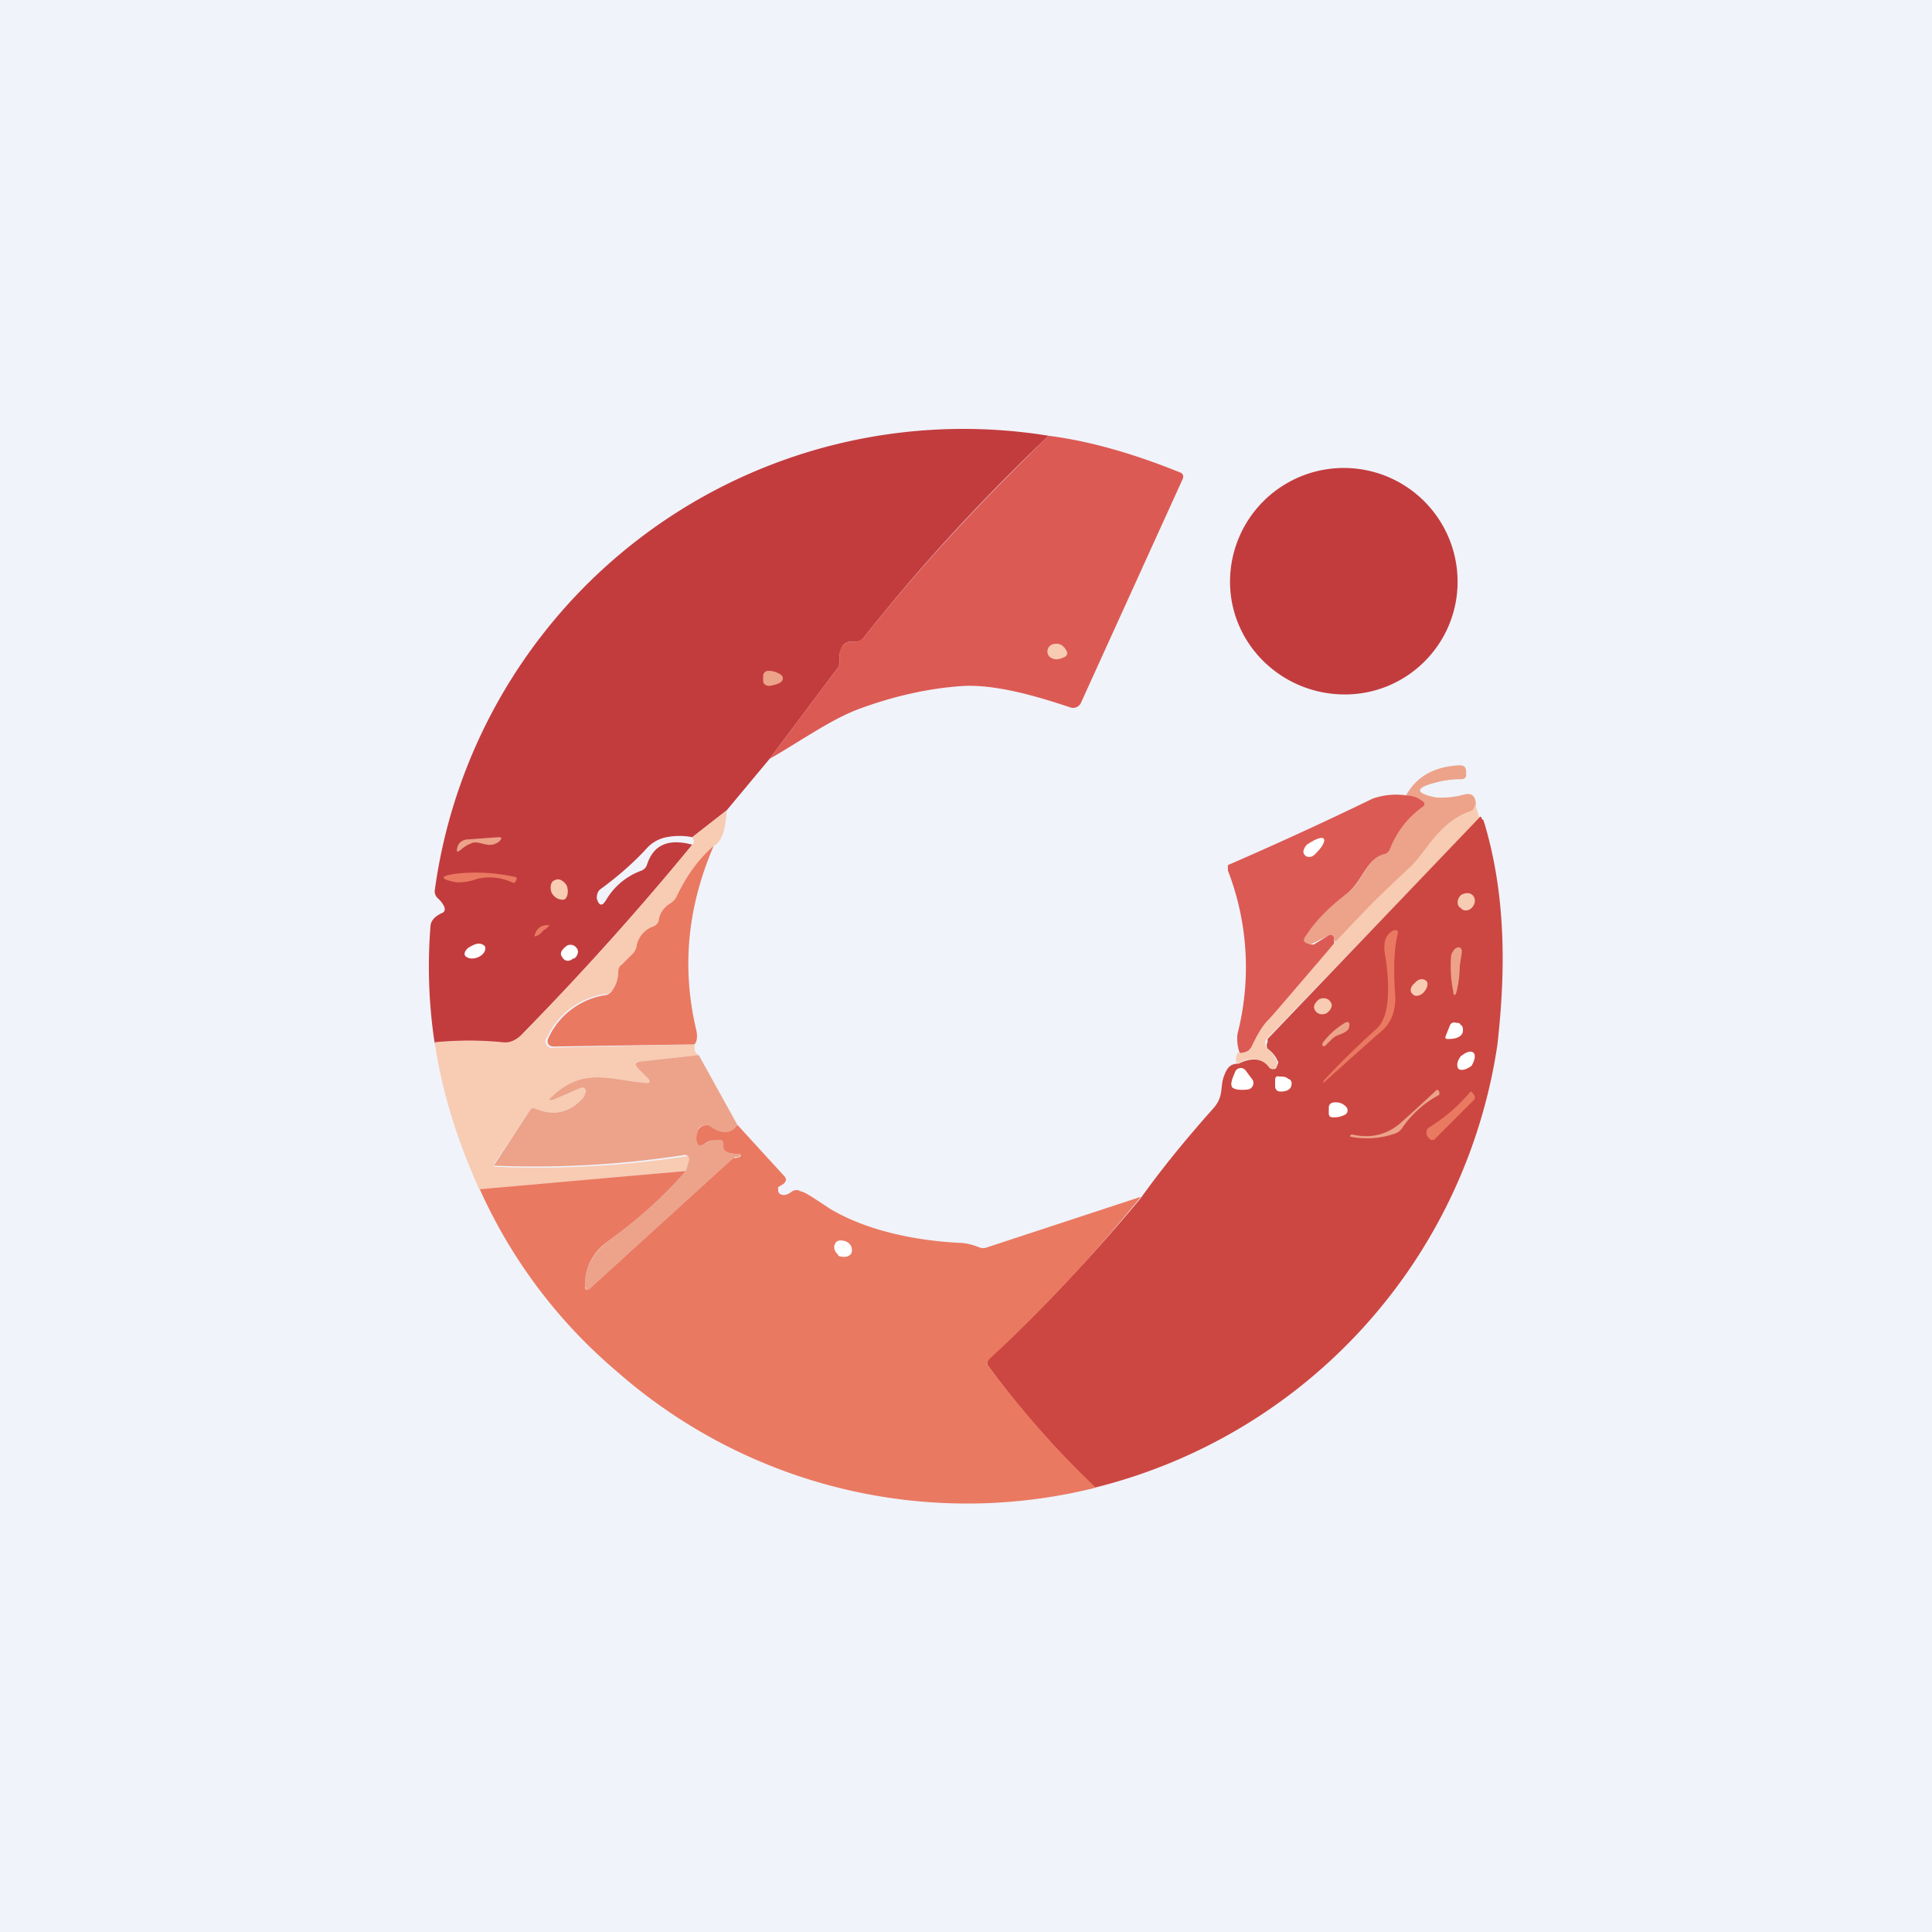<!-- by TradingView --><svg width="18" height="18" viewBox="0 0 18 18" xmlns="http://www.w3.org/2000/svg"><path fill="#F0F3FA" d="M0 0h18v18H0z"/><path d="M9.77 4.06c-.64.61-1.22 1.24-1.73 1.89a.08.08 0 0 1-.06.03h-.06a.08.08 0 0 0-.07.04.23.23 0 0 0-.03.13c0 .03 0 .06-.02.08l-.63.84-.4.48-.32.25a.62.62 0 0 0-.24 0 .33.33 0 0 0-.19.11c-.13.14-.27.26-.42.37-.03.02-.04.05-.04.09.02.07.05.08.09.01a.63.63 0 0 1 .33-.27.09.09 0 0 0 .05-.06c.06-.18.2-.24.42-.18a26.93 26.93 0 0 1-1.57 1.75c-.06.07-.13.1-.2.1-.2-.03-.41-.03-.63 0a4.72 4.72 0 0 1-.04-1.08c0-.06.04-.1.1-.13.03-.01.04-.03.03-.06a.24.24 0 0 0-.06-.08.09.09 0 0 1-.03-.07 4.97 4.97 0 0 1 5.72-4.24Z" fill="#C23C3E"/><path d="m7.17 7.07.63-.84a.11.11 0 0 0 .02-.08c0-.05 0-.1.03-.13a.08.08 0 0 1 .07-.04h.06l.06-.03c.51-.65 1.1-1.28 1.73-1.89.39.05.8.17 1.22.34.03.01.04.03.03.06l-.95 2.09a.08.08 0 0 1-.1.04c-.3-.1-.67-.21-.98-.2-.34.02-.68.1-1 .22-.26.1-.54.3-.82.46Z" fill="#DC5A54"/><path d="M12.53 6.47c.58 0 1.05-.47 1.05-1.05a1.05 1.05 0 0 0-2.12 0c0 .58.48 1.05 1.07 1.05Z" fill="#C23C3E"/><path d="M9.82 6c.05-.01.09.01.12.07a.04.04 0 0 1 0 .03.04.04 0 0 1-.02.02c-.06.03-.1.03-.14 0A.07.07 0 0 1 9.82 6Z" fill="#F8CBB3"/><path d="M7.27 6.36a.32.32 0 0 1-.1.03c-.04 0-.06-.02-.06-.05V6.3c0-.03.02-.05.05-.05a.2.2 0 0 1 .12.04.04.04 0 0 1 0 .06ZM13.75 7.48v.03c0 .02-.02.04-.05.05-.29.1-.4.37-.56.52-.25.23-.48.47-.7.7l-.01-.04c-.01-.03-.03-.04-.06-.02a10.63 10.63 0 0 1-.16.08h-.03c-.03-.02-.04-.04-.02-.07.11-.17.24-.3.37-.39.16-.1.19-.33.36-.38a.08.08 0 0 0 .05-.05.86.86 0 0 1 .31-.4c.03-.01.03-.03 0-.05a.25.25 0 0 0-.15-.05c.1-.18.27-.27.5-.28.04 0 .06.02.06.06v.03c0 .03-.02.04-.05.04a.87.87 0 0 0-.23.03c-.2.05-.2.1 0 .14a.8.8 0 0 0 .27-.03c.06-.01.09.01.1.08Z" fill="#ECA389"/><path d="M13.1 7.41c.06 0 .11.02.15.05.03.02.03.04 0 .06a.86.86 0 0 0-.3.39.08.08 0 0 1-.06.05c-.17.05-.2.27-.36.38-.13.1-.26.22-.37.39-.02.03-.01.05.02.06l.03.01h.03a10 10 0 0 0 .13-.08c.03-.02.05-.01.06.02v.05c-.19.24-.39.47-.6.7a.98.98 0 0 0-.15.24.15.15 0 0 1-.05.06c-.03.02-.06.03-.08.02a.38.38 0 0 1-.02-.18 2.5 2.5 0 0 0-.09-1.52v-.05a34.82 34.82 0 0 0 1.35-.62.67.67 0 0 1 .31-.03Z" fill="#DC5A54"/><path d="M13.8 7.61 11.8 9.68a.06.06 0 0 0-.01.05.06.06 0 0 0 .02.04c.04.03.07.08.09.13 0 .01 0 .03-.02.05a.04.04 0 0 1-.07-.01c-.06-.08-.16-.1-.28-.03-.02-.02-.02-.05 0-.1.03 0 .06 0 .1-.02a.15.15 0 0 0 .04-.06c.05-.1.1-.19.16-.24l.6-.7c.22-.24.45-.48.7-.7.16-.16.27-.42.56-.53.03 0 .04-.03.05-.05v-.03l.04.13ZM6.77 7.55c-.01.19-.05.3-.12.33-.15.13-.26.29-.35.48a.16.16 0 0 1-.05.06c-.07.05-.1.1-.1.15l-.02.04-.04.02c-.09.04-.14.1-.16.2 0 .02-.02.04-.04.06l-.1.1a.1.1 0 0 0-.03.08.3.3 0 0 1-.05.15.08.08 0 0 1-.06.04.7.7 0 0 0-.55.4.06.06 0 0 0 .06.1l1.31-.03c0 .05 0 .08.04.1l-.55.06c-.04 0-.05.02-.02.06l.1.1c.02.03.02.04-.02.04-.34-.03-.58-.15-.87.12-.05.04-.04.05.02.03l.23-.1c.03-.01.05 0 .06.03 0 .01 0 .03-.02.05-.13.15-.28.18-.45.11h-.03l-.02.01-.34.51v.02a9.1 9.1 0 0 0 1.81-.1.04.04 0 0 1 .01.05l-.03.09-1.92.18c-.2-.44-.35-.9-.42-1.38.22-.02.43-.02.63 0 .07.01.14-.02.2-.09a26.93 26.93 0 0 0 1.57-1.75c.02-.02.02-.04 0-.07l.32-.25Z" fill="#F8CBB3"/><path d="M13.8 7.61s0 .02.02.03l.01.03c.2.67.2 1.37.12 2.07a5.01 5.01 0 0 1-3.75 4.12c-.36-.35-.7-.73-.99-1.13-.02-.02-.01-.05 0-.07.5-.46.98-.97 1.42-1.5.2-.28.43-.56.68-.84.1-.12.05-.2.1-.31.03-.08.07-.1.13-.1.12-.06.22-.05.28.03a.04.04 0 0 0 .03.02.04.04 0 0 0 .04-.01l.02-.05a.28.28 0 0 0-.1-.13.06.06 0 0 1 0-.06v-.03l1.98-2.07Z" fill="#CC4741"/><path d="M4.41 7.85a.34.34 0 0 0-.12.07c-.03.02-.04.02-.03-.02.01-.05.05-.08.11-.08l.27-.02c.04 0 .04.01.01.04-.09.07-.16 0-.24.01Z" fill="#ECA389"/><path d="M12.33 7.81c.02.02 0 .07-.07.14a.1.1 0 0 1-.04.03c-.03.01-.05 0-.06-.01-.02-.02-.02-.04-.01-.06a.1.1 0 0 1 .04-.05c.08-.05.12-.06.14-.05Z" fill="#fff"/><path d="M6.65 7.88c-.25.58-.3 1.15-.16 1.73.01.06 0 .1-.02.12l-1.31.02a.06.06 0 0 1-.05-.02.06.06 0 0 1 0-.06.7.7 0 0 1 .54-.4c.03-.01.05-.03.06-.05a.3.3 0 0 0 .05-.15c0-.03 0-.06.03-.08l.1-.1a.13.13 0 0 0 .04-.07.24.24 0 0 1 .16-.19.08.08 0 0 0 .05-.07c.01-.05.04-.1.1-.14a.16.16 0 0 0 .06-.06c.09-.19.2-.35.35-.48ZM4.79 8.23a.5.5 0 0 0-.35-.04.47.47 0 0 1-.19.03c-.16-.03-.15-.06 0-.08.18-.02.36-.01.55.03.01 0 .02.01.01.03l-.01.02h-.01Z" fill="#EA7962"/><path d="M5.14 8.32c.03.05.08.07.12.06.03-.02.04-.08.02-.13-.03-.05-.08-.07-.11-.05-.04.01-.05.07-.03.12ZM13.71 8.46c.04-.04.04-.09.01-.12s-.08-.02-.11 0c-.04.04-.04.1 0 .12.02.03.07.03.1 0Z" fill="#F8CBB3"/><path d="M5.07 8.66a.26.26 0 0 1-.05.05c-.04.02-.05.02-.03-.02a.11.11 0 0 1 .1-.07c.04 0 .04 0 .01.02l-.02.02ZM12.9 8.87c-.01-.1.01-.16.08-.2.04-.01.05 0 .04.04-.03.12-.04.32-.02.58 0 .12-.03.22-.11.3a43.67 43.67 0 0 0-.56.5v-.02c.14-.15.3-.31.5-.49.15-.14.1-.54.07-.71Z" fill="#EA7962"/><path d="M4.45 8.92c.05-.02.08-.06.07-.1-.02-.03-.07-.04-.12-.01-.05.02-.08.06-.07.09.02.03.07.04.12.02ZM5.35 8.93c.03-.02.05-.07.02-.1-.02-.03-.07-.04-.1-.01-.04.03-.06.07-.03.1.02.04.07.04.1.01Z" fill="#fff"/><path d="M13.6 9a1 1 0 0 1-.03.24c-.01.04-.03.04-.03 0a1.2 1.2 0 0 1-.02-.34c.01-.03.03-.06.05-.07.03-.01.05 0 .05.04L13.6 9Z" fill="#ECA389"/><path d="M13.18 9.16c-.04.03-.05.08-.02.1.02.03.07.02.1-.01.04-.04.05-.09.03-.11-.03-.03-.08-.02-.11.02ZM12.36 9.44c.04-.03.06-.07.04-.1-.02-.04-.07-.05-.11-.03-.04.03-.06.07-.04.1.02.04.07.05.11.03Z" fill="#F8CBB3"/><path d="m12.41 9.68-.06.06a.02.02 0 0 1-.03 0v-.02a.72.72 0 0 1 .21-.19c.03-.02.05 0 .04.03 0 .04-.04.06-.09.08a.18.18 0 0 0-.07.04Z" fill="#ECA389"/><path d="M13.5 9.68c-.03 0-.04 0-.03-.03l.04-.1c.01-.02.03-.03.06-.02.02 0 .03 0 .04.02.02.01.02.03.02.05 0 .05-.05.08-.13.08ZM13.61 9.84c-.04.05-.04.1-.02.12.03.02.08 0 .12-.03.03-.05.04-.1.02-.12-.03-.03-.08 0-.12.03Z" fill="#fff"/><path d="m6.51 9.83.36.65c-.06.09-.15.1-.26.02a.08.08 0 0 0-.1.01l-.01.03v.1c.01.04.04.04.06.02.05-.03.1-.05.14-.04.03 0 .04.02.04.05-.01.06.04.08.14.08.02 0 .03 0 0 .03h-.03l-.02.01L5.5 12c-.03.03-.04.02-.05-.02 0-.17.07-.3.22-.42.28-.2.52-.42.72-.65l.03-.1a.04.04 0 0 0-.04-.05 9.1 9.1 0 0 1-1.78.1l.34-.52a.04.04 0 0 1 .05-.01c.17.07.32.04.45-.11l.02-.05c-.01-.04-.03-.04-.06-.03l-.23.1c-.06.02-.07.01-.02-.03.29-.27.53-.15.87-.12.04 0 .04-.01.02-.04l-.1-.1c-.03-.04-.02-.05.02-.06l.55-.06Z" fill="#ECA389"/><path d="m11.64 10.02.03.04a.06.06 0 0 1 0 .06.06.06 0 0 1-.04.03c-.08.01-.13 0-.15-.02-.02-.03 0-.08.03-.15a.06.06 0 0 1 .05-.03.06.06 0 0 1 .05.03l.03.04ZM11.92 10.03c.03 0 .06 0 .08.02.03.01.04.03.03.07-.01.03-.04.05-.1.05-.03 0-.05-.02-.05-.05v-.06c0-.02.01-.04.04-.03Z" fill="#fff"/><path d="M12.6 10.57c.17.04.32 0 .44-.1a20.96 20.96 0 0 0 .35-.32l.02.02v.03a.98.98 0 0 0-.34.3.13.13 0 0 1-.07.06.79.79 0 0 1-.42.03v-.01l.01-.01Z" fill="#ECA389"/><path d="M13.32 10.5a1.56 1.56 0 0 0 .38-.33h.01l.03.04v.03l-.38.38h-.03l-.02-.02a.06.06 0 0 1-.02-.05.06.06 0 0 1 .03-.05Z" fill="#EA7962"/><path d="M12.44 10.27c.04 0 .07.01.1.04.02.02.02.05 0 .07a.21.21 0 0 1-.1.03c-.04 0-.06 0-.06-.04v-.05c0-.03.02-.05.06-.05Z" fill="#fff"/><path d="m6.87 10.48.43.47c.03.03.03.05 0 .08l-.05.03v.04l.01.02.02.01c.03.01.06 0 .1-.03a.07.07 0 0 1 .08 0c.03 0 .12.06.27.16.35.21.81.3 1.22.32.05 0 .12.02.17.04a.1.1 0 0 0 .08 0l1.43-.47c-.44.54-.91 1.05-1.41 1.51-.02.02-.03.05-.01.07.3.4.63.78 1 1.13a4.94 4.94 0 0 1-4.46-1.08 4.8 4.8 0 0 1-1.28-1.7l1.92-.17c-.2.23-.44.45-.72.65-.15.11-.22.25-.22.42 0 .04.02.05.05.02l1.33-1.21a.02.02 0 0 1 .02 0l.04-.01c.02-.02.01-.03-.01-.03-.1 0-.15-.02-.14-.08 0-.03-.01-.05-.04-.05-.04 0-.09 0-.14.04-.03.02-.05.02-.06-.01-.02-.03-.01-.06 0-.11a.07.07 0 0 1 .05-.05.08.08 0 0 1 .06 0c.11.08.2.08.26-.01Z" fill="#EA7962"/><path d="M7.81 11.7c.05.02.1.01.12-.02.02-.04 0-.09-.04-.11-.04-.02-.1-.02-.11.02-.02.03 0 .08.03.1Z" fill="#fff"/></svg>